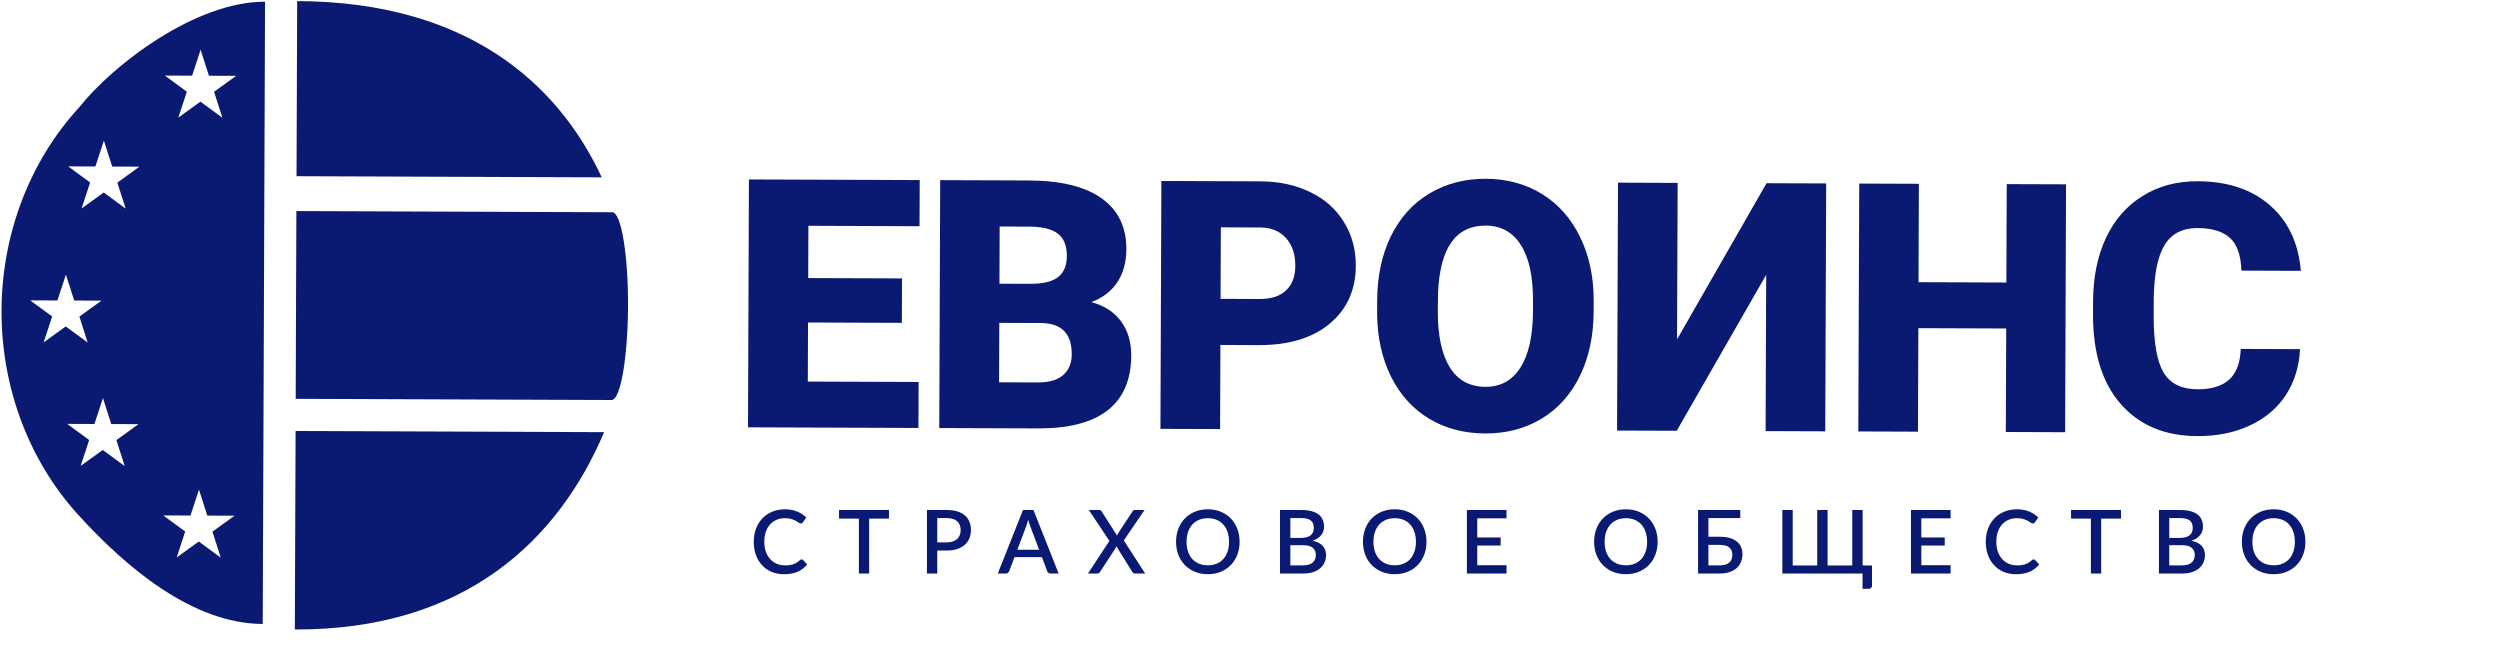 <svg width="170" height="44" viewBox="0 0 170 44" fill="none" xmlns="http://www.w3.org/2000/svg">
<g clip-path="url(#clip0)">
<path fill-rule="evenodd" clip-rule="evenodd" d="M20.208 0.074L20.164 11.982L40.917 12.059C37.922 5.622 31.717 0.117 20.208 0.074Z" fill="#0A1971"/>
<path fill-rule="evenodd" clip-rule="evenodd" d="M20.049 42.805L20.1 29.309L41.079 29.387C38 36.659 31.683 42.848 20.049 42.805Z" fill="#0A1971"/>
<path fill-rule="evenodd" clip-rule="evenodd" d="M41.636 14.433L20.154 14.353L20.107 27.12L41.589 27.2C41.879 27.201 42.159 26.529 42.368 25.333C42.577 24.137 42.698 22.514 42.705 20.82C42.711 19.128 42.602 17.503 42.401 16.306C42.201 15.108 41.926 14.434 41.636 14.433Z" fill="#0A1971"/>
<path fill-rule="evenodd" clip-rule="evenodd" d="M5.381 7.303C7.678 4.404 13.291 0.099 18.023 0.117L17.945 21.179L17.866 42.429C13.134 42.412 8.61 38.642 5.278 34.962C1.946 31.282 0.085 26.3 0.104 21.113C0.123 15.926 2.021 10.958 5.381 7.303ZM14.207 5.15L13.642 3.383L13.063 5.146L11.211 5.139L12.705 6.235L12.126 7.997L13.629 6.912L15.123 8.008L14.557 6.242L16.059 5.157L14.207 5.15ZM7.065 9.56L7.63 11.326L9.482 11.333L7.98 12.418L8.546 14.185L7.052 13.089L5.55 14.174L6.128 12.411L4.634 11.315L6.486 11.322L7.065 9.56ZM5.048 20.436L4.482 18.67L3.903 20.432L2.052 20.425L3.546 21.521L2.967 23.283L4.469 22.198L5.963 23.294L5.398 21.528L6.9 20.443L5.048 20.436ZM13.53 33.294L14.096 35.061L15.948 35.068L14.446 36.152L15.011 37.919L13.517 36.823L12.015 37.908L12.594 36.145L11.1 35.05L12.952 35.056L13.53 33.294ZM7.565 28.835L7 27.069L6.421 28.831L4.569 28.824L6.063 29.92L5.485 31.682L6.987 30.598L8.481 31.694L7.915 29.927L9.417 28.842L7.565 28.835Z" fill="#0A1971"/>
<path d="M61.325 21.954L54.946 21.93L54.931 25.947L62.466 25.975L62.455 29.101L50.864 29.058L50.926 12.202L62.54 12.245L62.528 15.383L54.971 15.354L54.958 18.909L61.337 18.932L61.325 21.954ZM63.87 29.107L63.933 12.25L69.976 12.273C72.141 12.281 73.784 12.684 74.906 13.483C76.036 14.283 76.598 15.439 76.592 16.951C76.589 17.823 76.386 18.567 75.983 19.183C75.58 19.799 74.989 20.253 74.21 20.543C75.087 20.778 75.76 21.212 76.227 21.847C76.695 22.482 76.927 23.254 76.924 24.165C76.918 25.817 76.389 27.058 75.338 27.887C74.295 28.709 72.749 29.124 70.7 29.132L63.87 29.107ZM67.953 21.955L67.938 25.996L70.596 26.006C71.328 26.008 71.891 25.845 72.285 25.514C72.679 25.176 72.877 24.702 72.879 24.092C72.885 22.688 72.19 21.979 70.796 21.966L67.953 21.955ZM67.963 19.293L70.078 19.3C70.964 19.296 71.596 19.136 71.975 18.821C72.353 18.506 72.544 18.04 72.546 17.422C72.549 16.712 72.346 16.202 71.939 15.892C71.532 15.574 70.874 15.414 69.965 15.41L67.977 15.403L67.963 19.293ZM82.988 23.458L82.966 29.177L78.91 29.162L78.973 12.306L85.687 12.331C86.974 12.336 88.109 12.579 89.093 13.062C90.085 13.536 90.849 14.214 91.385 15.096C91.929 15.97 92.199 16.963 92.195 18.074C92.189 19.718 91.594 21.032 90.412 22.016C89.237 22.991 87.625 23.476 85.576 23.468L82.988 23.458ZM82.999 20.321L85.657 20.331C86.443 20.334 87.041 20.139 87.451 19.747C87.868 19.355 88.078 18.8 88.081 18.082C88.084 17.295 87.874 16.665 87.452 16.193C87.03 15.72 86.453 15.479 85.721 15.469L83.017 15.459L82.999 20.321ZM108.367 21.191C108.361 22.835 108.052 24.288 107.438 25.552C106.825 26.815 105.955 27.789 104.828 28.471C103.708 29.146 102.432 29.481 100.999 29.476C99.566 29.471 98.296 29.138 97.189 28.478C96.082 27.81 95.219 26.861 94.6 25.632C93.988 24.402 93.669 22.992 93.644 21.402L93.648 20.453C93.654 18.801 93.96 17.348 94.565 16.092C95.179 14.828 96.049 13.855 97.177 13.172C98.311 12.49 99.599 12.151 101.04 12.156C102.465 12.162 103.735 12.506 104.85 13.189C105.964 13.873 106.827 14.845 107.439 16.105C108.058 17.358 108.369 18.794 108.37 20.415L108.367 21.191ZM104.245 20.469C104.251 18.794 103.975 17.524 103.415 16.657C102.864 15.783 102.068 15.344 101.028 15.34C98.994 15.333 97.914 16.857 97.787 19.913L97.771 21.151C97.765 22.803 98.034 24.074 98.577 24.963C99.121 25.853 99.932 26.3 101.011 26.304C102.035 26.308 102.827 25.874 103.384 25.004C103.942 24.134 104.228 22.881 104.242 21.245L104.245 20.469ZM120.124 12.459L124.18 12.474L124.117 29.33L120.061 29.315L120.101 18.687L114.017 29.293L109.961 29.278L110.024 12.421L114.08 12.437L114.04 23.076L120.124 12.459ZM140.429 29.391L136.396 29.376L136.422 22.337L130.448 22.315L130.421 29.354L126.365 29.338L126.428 12.482L130.484 12.497L130.459 19.189L136.433 19.211L136.458 12.52L140.491 12.534L140.429 29.391ZM156.403 23.742C156.345 24.915 156.025 25.952 155.444 26.853C154.863 27.746 154.048 28.438 152.998 28.928C151.956 29.418 150.765 29.661 149.424 29.656C147.213 29.648 145.475 28.919 144.209 27.471C142.943 26.023 142.315 23.983 142.325 21.352L142.328 20.518C142.334 18.866 142.625 17.424 143.199 16.191C143.782 14.951 144.613 13.997 145.695 13.329C146.776 12.654 148.025 12.319 149.442 12.325C151.484 12.332 153.123 12.879 154.359 13.964C155.596 15.041 156.295 16.526 156.457 18.417L152.413 18.402C152.386 17.375 152.131 16.637 151.647 16.188C151.163 15.739 150.424 15.512 149.431 15.508C148.421 15.505 147.68 15.88 147.208 16.635C146.735 17.389 146.484 18.596 146.455 20.256L146.45 21.448C146.444 23.246 146.662 24.532 147.106 25.306C147.558 26.079 148.334 26.468 149.436 26.472C150.368 26.475 151.082 26.258 151.576 25.82C152.071 25.382 152.336 24.684 152.37 23.727L156.403 23.742Z" fill="#0A1971"/>
</g>
<path d="M54.513 38.037C54.551 38.037 54.584 38.052 54.612 38.082L54.891 38.385C54.715 38.597 54.499 38.761 54.243 38.877C53.987 38.991 53.681 39.048 53.325 39.048C53.009 39.048 52.723 38.994 52.467 38.886C52.213 38.776 51.996 38.624 51.816 38.43C51.636 38.234 51.497 38.001 51.399 37.731C51.303 37.461 51.255 37.164 51.255 36.84C51.255 36.516 51.306 36.219 51.408 35.949C51.512 35.677 51.657 35.444 51.843 35.25C52.031 35.054 52.255 34.902 52.515 34.794C52.777 34.686 53.065 34.632 53.379 34.632C53.691 34.632 53.966 34.683 54.204 34.785C54.444 34.885 54.652 35.019 54.828 35.187L54.597 35.514C54.581 35.536 54.562 35.555 54.54 35.571C54.518 35.587 54.488 35.595 54.45 35.595C54.41 35.595 54.364 35.577 54.312 35.541C54.262 35.503 54.197 35.462 54.117 35.418C54.039 35.372 53.94 35.331 53.82 35.295C53.702 35.257 53.554 35.238 53.376 35.238C53.17 35.238 52.981 35.274 52.809 35.346C52.637 35.418 52.489 35.523 52.365 35.661C52.241 35.799 52.144 35.967 52.074 36.165C52.006 36.363 51.972 36.588 51.972 36.84C51.972 37.094 52.008 37.321 52.08 37.521C52.152 37.719 52.251 37.887 52.377 38.025C52.503 38.161 52.651 38.265 52.821 38.337C52.991 38.409 53.174 38.445 53.37 38.445C53.49 38.445 53.597 38.439 53.691 38.427C53.787 38.413 53.875 38.392 53.955 38.364C54.035 38.334 54.11 38.297 54.18 38.253C54.252 38.209 54.323 38.155 54.393 38.091C54.433 38.055 54.473 38.037 54.513 38.037ZM60.45 35.265L59.103 35.265L59.103 39L58.404 39L58.404 35.265L57.054 35.265L57.054 34.68L60.45 34.68L60.45 35.265ZM64.376 36.882C64.532 36.882 64.669 36.862 64.787 36.822C64.907 36.782 65.006 36.726 65.084 36.654C65.164 36.58 65.224 36.491 65.264 36.387C65.304 36.283 65.324 36.167 65.324 36.039C65.324 35.913 65.304 35.8 65.264 35.7C65.226 35.6 65.168 35.515 65.09 35.445C65.012 35.375 64.913 35.322 64.793 35.286C64.675 35.248 64.536 35.229 64.376 35.229L63.734 35.229L63.734 36.882L64.376 36.882ZM64.376 34.68C64.658 34.68 64.902 34.713 65.108 34.779C65.316 34.845 65.487 34.938 65.621 35.058C65.757 35.176 65.858 35.319 65.924 35.487C65.99 35.653 66.023 35.837 66.023 36.039C66.023 36.245 65.988 36.434 65.918 36.606C65.848 36.776 65.744 36.923 65.606 37.047C65.468 37.169 65.296 37.265 65.09 37.335C64.886 37.403 64.648 37.437 64.376 37.437L63.734 37.437L63.734 39L63.032 39L63.032 34.68L64.376 34.68ZM70.661 37.38L70.064 35.802C70.042 35.742 70.018 35.673 69.992 35.595C69.966 35.515 69.941 35.429 69.917 35.337C69.895 35.431 69.871 35.518 69.845 35.598C69.821 35.676 69.797 35.745 69.773 35.805L69.179 37.38L70.661 37.38ZM71.987 39L71.444 39C71.384 39 71.334 38.985 71.294 38.955C71.256 38.923 71.228 38.884 71.21 38.838L70.85 37.884L68.987 37.884L68.627 38.838C68.611 38.878 68.583 38.915 68.543 38.949C68.503 38.983 68.454 39 68.396 39L67.85 39L69.563 34.68L70.274 34.68L71.987 39ZM77.873 39L77.174 39C77.126 39 77.087 38.987 77.057 38.961C77.027 38.935 77.003 38.906 76.985 38.874L75.911 37.143C75.903 37.167 75.894 37.19 75.884 37.212C75.876 37.234 75.866 37.255 75.854 37.275L74.816 38.874C74.794 38.906 74.769 38.935 74.741 38.961C74.715 38.987 74.68 39 74.636 39L73.982 39L75.44 36.78L74.042 34.68L74.738 34.68C74.788 34.68 74.824 34.688 74.846 34.704C74.87 34.718 74.891 34.74 74.909 34.77L75.959 36.42C75.969 36.396 75.979 36.372 75.989 36.348C75.999 36.324 76.012 36.299 76.028 36.273L77.006 34.782C77.026 34.748 77.048 34.723 77.072 34.707C77.096 34.689 77.125 34.68 77.159 34.68L77.828 34.68L76.418 36.75L77.873 39ZM84.292 36.84C84.292 37.16 84.24 37.455 84.136 37.725C84.032 37.995 83.885 38.228 83.695 38.424C83.507 38.618 83.28 38.77 83.014 38.88C82.75 38.99 82.456 39.045 82.132 39.045C81.81 39.045 81.516 38.99 81.25 38.88C80.986 38.77 80.759 38.618 80.569 38.424C80.379 38.228 80.232 37.995 80.128 37.725C80.024 37.455 79.972 37.16 79.972 36.84C79.972 36.52 80.024 36.225 80.128 35.955C80.232 35.685 80.379 35.452 80.569 35.256C80.759 35.06 80.986 34.907 81.25 34.797C81.516 34.687 81.81 34.632 82.132 34.632C82.456 34.632 82.75 34.687 83.014 34.797C83.28 34.907 83.507 35.06 83.695 35.256C83.885 35.452 84.032 35.685 84.136 35.955C84.24 36.225 84.292 36.52 84.292 36.84ZM83.575 36.84C83.575 36.592 83.541 36.369 83.473 36.171C83.407 35.973 83.311 35.805 83.185 35.667C83.061 35.529 82.91 35.423 82.732 35.349C82.554 35.275 82.354 35.238 82.132 35.238C81.912 35.238 81.713 35.275 81.535 35.349C81.357 35.423 81.205 35.529 81.079 35.667C80.953 35.805 80.856 35.973 80.788 36.171C80.72 36.369 80.686 36.592 80.686 36.84C80.686 37.09 80.72 37.314 80.788 37.512C80.856 37.71 80.953 37.878 81.079 38.016C81.205 38.152 81.357 38.257 81.535 38.331C81.713 38.403 81.912 38.439 82.132 38.439C82.354 38.439 82.554 38.403 82.732 38.331C82.91 38.257 83.061 38.152 83.185 38.016C83.311 37.878 83.407 37.71 83.473 37.512C83.541 37.314 83.575 37.09 83.575 36.84ZM88.613 38.445C88.771 38.445 88.904 38.427 89.012 38.391C89.122 38.353 89.211 38.302 89.279 38.238C89.349 38.174 89.399 38.099 89.429 38.013C89.461 37.925 89.477 37.831 89.477 37.731C89.477 37.527 89.407 37.367 89.267 37.251C89.129 37.133 88.91 37.074 88.61 37.074L87.743 37.074L87.743 38.445L88.613 38.445ZM87.743 35.229L87.743 36.579L88.445 36.579C88.745 36.579 88.969 36.521 89.117 36.405C89.265 36.289 89.339 36.122 89.339 35.904C89.339 35.666 89.269 35.494 89.129 35.388C88.991 35.282 88.774 35.229 88.478 35.229L87.743 35.229ZM88.478 34.68C88.754 34.68 88.99 34.707 89.186 34.761C89.382 34.813 89.543 34.888 89.669 34.986C89.795 35.084 89.887 35.204 89.945 35.346C90.005 35.486 90.035 35.644 90.035 35.82C90.035 35.922 90.019 36.021 89.987 36.117C89.957 36.211 89.909 36.3 89.843 36.384C89.779 36.466 89.698 36.54 89.6 36.606C89.502 36.672 89.386 36.727 89.252 36.771C89.864 36.901 90.17 37.226 90.17 37.746C90.17 37.93 90.135 38.099 90.065 38.253C89.997 38.405 89.897 38.537 89.765 38.649C89.635 38.759 89.474 38.845 89.282 38.907C89.09 38.969 88.871 39 88.625 39L87.041 39L87.041 34.68L88.478 34.68ZM97 36.84C97 37.16 96.948 37.455 96.844 37.725C96.74 37.995 96.593 38.228 96.403 38.424C96.215 38.618 95.988 38.77 95.722 38.88C95.458 38.99 95.164 39.045 94.84 39.045C94.518 39.045 94.224 38.99 93.958 38.88C93.694 38.77 93.467 38.618 93.277 38.424C93.087 38.228 92.94 37.995 92.836 37.725C92.732 37.455 92.68 37.16 92.68 36.84C92.68 36.52 92.732 36.225 92.836 35.955C92.94 35.685 93.087 35.452 93.277 35.256C93.467 35.06 93.694 34.907 93.958 34.797C94.224 34.687 94.518 34.632 94.84 34.632C95.164 34.632 95.458 34.687 95.722 34.797C95.988 34.907 96.215 35.06 96.403 35.256C96.593 35.452 96.74 35.685 96.844 35.955C96.948 36.225 97 36.52 97 36.84ZM96.283 36.84C96.283 36.592 96.249 36.369 96.181 36.171C96.115 35.973 96.019 35.805 95.893 35.667C95.769 35.529 95.618 35.423 95.44 35.349C95.262 35.275 95.062 35.238 94.84 35.238C94.62 35.238 94.421 35.275 94.243 35.349C94.065 35.423 93.913 35.529 93.787 35.667C93.661 35.805 93.564 35.973 93.496 36.171C93.428 36.369 93.394 36.592 93.394 36.84C93.394 37.09 93.428 37.314 93.496 37.512C93.564 37.71 93.661 37.878 93.787 38.016C93.913 38.152 94.065 38.257 94.243 38.331C94.421 38.403 94.62 38.439 94.84 38.439C95.062 38.439 95.262 38.403 95.44 38.331C95.618 38.257 95.769 38.152 95.893 38.016C96.019 37.878 96.115 37.71 96.181 37.512C96.249 37.314 96.283 37.09 96.283 36.84ZM102.446 38.433L102.443 39L99.749 39L99.749 34.68L102.443 34.68L102.443 35.247L100.454 35.247L100.454 36.549L102.044 36.549L102.044 37.098L100.454 37.098L100.454 38.433L102.446 38.433ZM112.72 36.84C112.72 37.16 112.668 37.455 112.564 37.725C112.46 37.995 112.313 38.228 112.123 38.424C111.935 38.618 111.708 38.77 111.442 38.88C111.178 38.99 110.884 39.045 110.56 39.045C110.238 39.045 109.944 38.99 109.678 38.88C109.414 38.77 109.187 38.618 108.997 38.424C108.807 38.228 108.66 37.995 108.556 37.725C108.452 37.455 108.4 37.16 108.4 36.84C108.4 36.52 108.452 36.225 108.556 35.955C108.66 35.685 108.807 35.452 108.997 35.256C109.187 35.06 109.414 34.907 109.678 34.797C109.944 34.687 110.238 34.632 110.56 34.632C110.884 34.632 111.178 34.687 111.442 34.797C111.708 34.907 111.935 35.06 112.123 35.256C112.313 35.452 112.46 35.685 112.564 35.955C112.668 36.225 112.72 36.52 112.72 36.84ZM112.003 36.84C112.003 36.592 111.969 36.369 111.901 36.171C111.835 35.973 111.739 35.805 111.613 35.667C111.489 35.529 111.338 35.423 111.16 35.349C110.982 35.275 110.782 35.238 110.56 35.238C110.34 35.238 110.141 35.275 109.963 35.349C109.785 35.423 109.633 35.529 109.507 35.667C109.381 35.805 109.284 35.973 109.216 36.171C109.148 36.369 109.114 36.592 109.114 36.84C109.114 37.09 109.148 37.314 109.216 37.512C109.284 37.71 109.381 37.878 109.507 38.016C109.633 38.152 109.785 38.257 109.963 38.331C110.141 38.403 110.34 38.439 110.56 38.439C110.782 38.439 110.982 38.403 111.16 38.331C111.338 38.257 111.489 38.152 111.613 38.016C111.739 37.878 111.835 37.71 111.901 37.512C111.969 37.314 112.003 37.09 112.003 36.84ZM116.936 38.445C117.094 38.445 117.227 38.428 117.335 38.394C117.445 38.358 117.534 38.309 117.602 38.247C117.67 38.183 117.719 38.109 117.749 38.025C117.781 37.939 117.797 37.846 117.797 37.746C117.797 37.638 117.782 37.541 117.752 37.455C117.722 37.369 117.673 37.297 117.605 37.239C117.537 37.179 117.448 37.133 117.338 37.101C117.23 37.069 117.097 37.053 116.939 37.053L116.171 37.053L116.171 38.445L116.936 38.445ZM116.939 36.498C117.211 36.498 117.444 36.528 117.638 36.588C117.834 36.648 117.995 36.731 118.121 36.837C118.247 36.941 118.339 37.065 118.397 37.209C118.457 37.353 118.487 37.508 118.487 37.674C118.487 37.876 118.452 38.059 118.382 38.223C118.314 38.385 118.214 38.524 118.082 38.64C117.95 38.756 117.787 38.845 117.593 38.907C117.401 38.969 117.182 39 116.936 39L115.469 39L115.469 34.68L118.337 34.68L118.337 35.229L116.171 35.229L116.171 36.498L116.939 36.498ZM127.295 38.451L127.295 39.834C127.295 39.894 127.274 39.943 127.232 39.981C127.192 40.019 127.139 40.038 127.073 40.038L126.653 40.038L126.653 39L121.199 39L121.199 34.68L121.904 34.68L121.904 38.451L123.572 38.451L123.572 34.68L124.277 34.68L124.277 38.451L125.954 38.451L125.954 34.68L126.659 34.68L126.659 38.451L127.295 38.451ZM132.643 38.433L132.64 39L129.946 39L129.946 34.68L132.64 34.68L132.64 35.247L130.651 35.247L130.651 36.549L132.241 36.549L132.241 37.098L130.651 37.098L130.651 38.433L132.643 38.433ZM138.29 38.037C138.328 38.037 138.361 38.052 138.389 38.082L138.668 38.385C138.492 38.597 138.276 38.761 138.02 38.877C137.764 38.991 137.458 39.048 137.102 39.048C136.786 39.048 136.5 38.994 136.244 38.886C135.99 38.776 135.773 38.624 135.593 38.43C135.413 38.234 135.274 38.001 135.176 37.731C135.08 37.461 135.032 37.164 135.032 36.84C135.032 36.516 135.083 36.219 135.185 35.949C135.289 35.677 135.434 35.444 135.62 35.25C135.808 35.054 136.032 34.902 136.292 34.794C136.554 34.686 136.842 34.632 137.156 34.632C137.468 34.632 137.743 34.683 137.981 34.785C138.221 34.885 138.429 35.019 138.605 35.187L138.374 35.514C138.358 35.536 138.339 35.555 138.317 35.571C138.295 35.587 138.265 35.595 138.227 35.595C138.187 35.595 138.141 35.577 138.089 35.541C138.039 35.503 137.974 35.462 137.894 35.418C137.816 35.372 137.717 35.331 137.597 35.295C137.479 35.257 137.331 35.238 137.153 35.238C136.947 35.238 136.758 35.274 136.586 35.346C136.414 35.418 136.266 35.523 136.142 35.661C136.018 35.799 135.921 35.967 135.851 36.165C135.783 36.363 135.749 36.588 135.749 36.84C135.749 37.094 135.785 37.321 135.857 37.521C135.929 37.719 136.028 37.887 136.154 38.025C136.28 38.161 136.428 38.265 136.598 38.337C136.768 38.409 136.951 38.445 137.147 38.445C137.267 38.445 137.374 38.439 137.468 38.427C137.564 38.413 137.652 38.392 137.732 38.364C137.812 38.334 137.887 38.297 137.957 38.253C138.029 38.209 138.1 38.155 138.17 38.091C138.21 38.055 138.25 38.037 138.29 38.037ZM144.227 35.265L142.88 35.265L142.88 39L142.181 39L142.181 35.265L140.831 35.265L140.831 34.68L144.227 34.68L144.227 35.265ZM148.38 38.445C148.538 38.445 148.671 38.427 148.779 38.391C148.889 38.353 148.978 38.302 149.046 38.238C149.116 38.174 149.166 38.099 149.196 38.013C149.228 37.925 149.244 37.831 149.244 37.731C149.244 37.527 149.174 37.367 149.034 37.251C148.896 37.133 148.677 37.074 148.377 37.074L147.51 37.074L147.51 38.445L148.38 38.445ZM147.51 35.229L147.51 36.579L148.212 36.579C148.512 36.579 148.736 36.521 148.884 36.405C149.032 36.289 149.106 36.122 149.106 35.904C149.106 35.666 149.036 35.494 148.896 35.388C148.758 35.282 148.541 35.229 148.245 35.229L147.51 35.229ZM148.245 34.68C148.521 34.68 148.757 34.707 148.953 34.761C149.149 34.813 149.31 34.888 149.436 34.986C149.562 35.084 149.654 35.204 149.712 35.346C149.772 35.486 149.802 35.644 149.802 35.82C149.802 35.922 149.786 36.021 149.754 36.117C149.724 36.211 149.676 36.3 149.61 36.384C149.546 36.466 149.465 36.54 149.367 36.606C149.269 36.672 149.153 36.727 149.019 36.771C149.631 36.901 149.937 37.226 149.937 37.746C149.937 37.93 149.902 38.099 149.832 38.253C149.764 38.405 149.664 38.537 149.532 38.649C149.402 38.759 149.241 38.845 149.049 38.907C148.857 38.969 148.638 39 148.392 39L146.808 39L146.808 34.68L148.245 34.68ZM156.767 36.84C156.767 37.16 156.715 37.455 156.611 37.725C156.507 37.995 156.36 38.228 156.17 38.424C155.982 38.618 155.755 38.77 155.489 38.88C155.225 38.99 154.931 39.045 154.607 39.045C154.285 39.045 153.991 38.99 153.725 38.88C153.461 38.77 153.234 38.618 153.044 38.424C152.854 38.228 152.707 37.995 152.603 37.725C152.499 37.455 152.447 37.16 152.447 36.84C152.447 36.52 152.499 36.225 152.603 35.955C152.707 35.685 152.854 35.452 153.044 35.256C153.234 35.06 153.461 34.907 153.725 34.797C153.991 34.687 154.285 34.632 154.607 34.632C154.931 34.632 155.225 34.687 155.489 34.797C155.755 34.907 155.982 35.06 156.17 35.256C156.36 35.452 156.507 35.685 156.611 35.955C156.715 36.225 156.767 36.52 156.767 36.84ZM156.05 36.84C156.05 36.592 156.016 36.369 155.948 36.171C155.882 35.973 155.786 35.805 155.66 35.667C155.536 35.529 155.385 35.423 155.207 35.349C155.029 35.275 154.829 35.238 154.607 35.238C154.387 35.238 154.188 35.275 154.01 35.349C153.832 35.423 153.68 35.529 153.554 35.667C153.428 35.805 153.331 35.973 153.263 36.171C153.195 36.369 153.161 36.592 153.161 36.84C153.161 37.09 153.195 37.314 153.263 37.512C153.331 37.71 153.428 37.878 153.554 38.016C153.68 38.152 153.832 38.257 154.01 38.331C154.188 38.403 154.387 38.439 154.607 38.439C154.829 38.439 155.029 38.403 155.207 38.331C155.385 38.257 155.536 38.152 155.66 38.016C155.786 37.878 155.882 37.71 155.948 37.512C156.016 37.314 156.05 37.09 156.05 36.84Z" fill="#0A1971"/>
<defs>
<clipPath id="clip0">
<rect width="168.943" height="43.043" fill="white" transform="translate(0.182) rotate(0.213)"/>
</clipPath>
</defs>
</svg>
